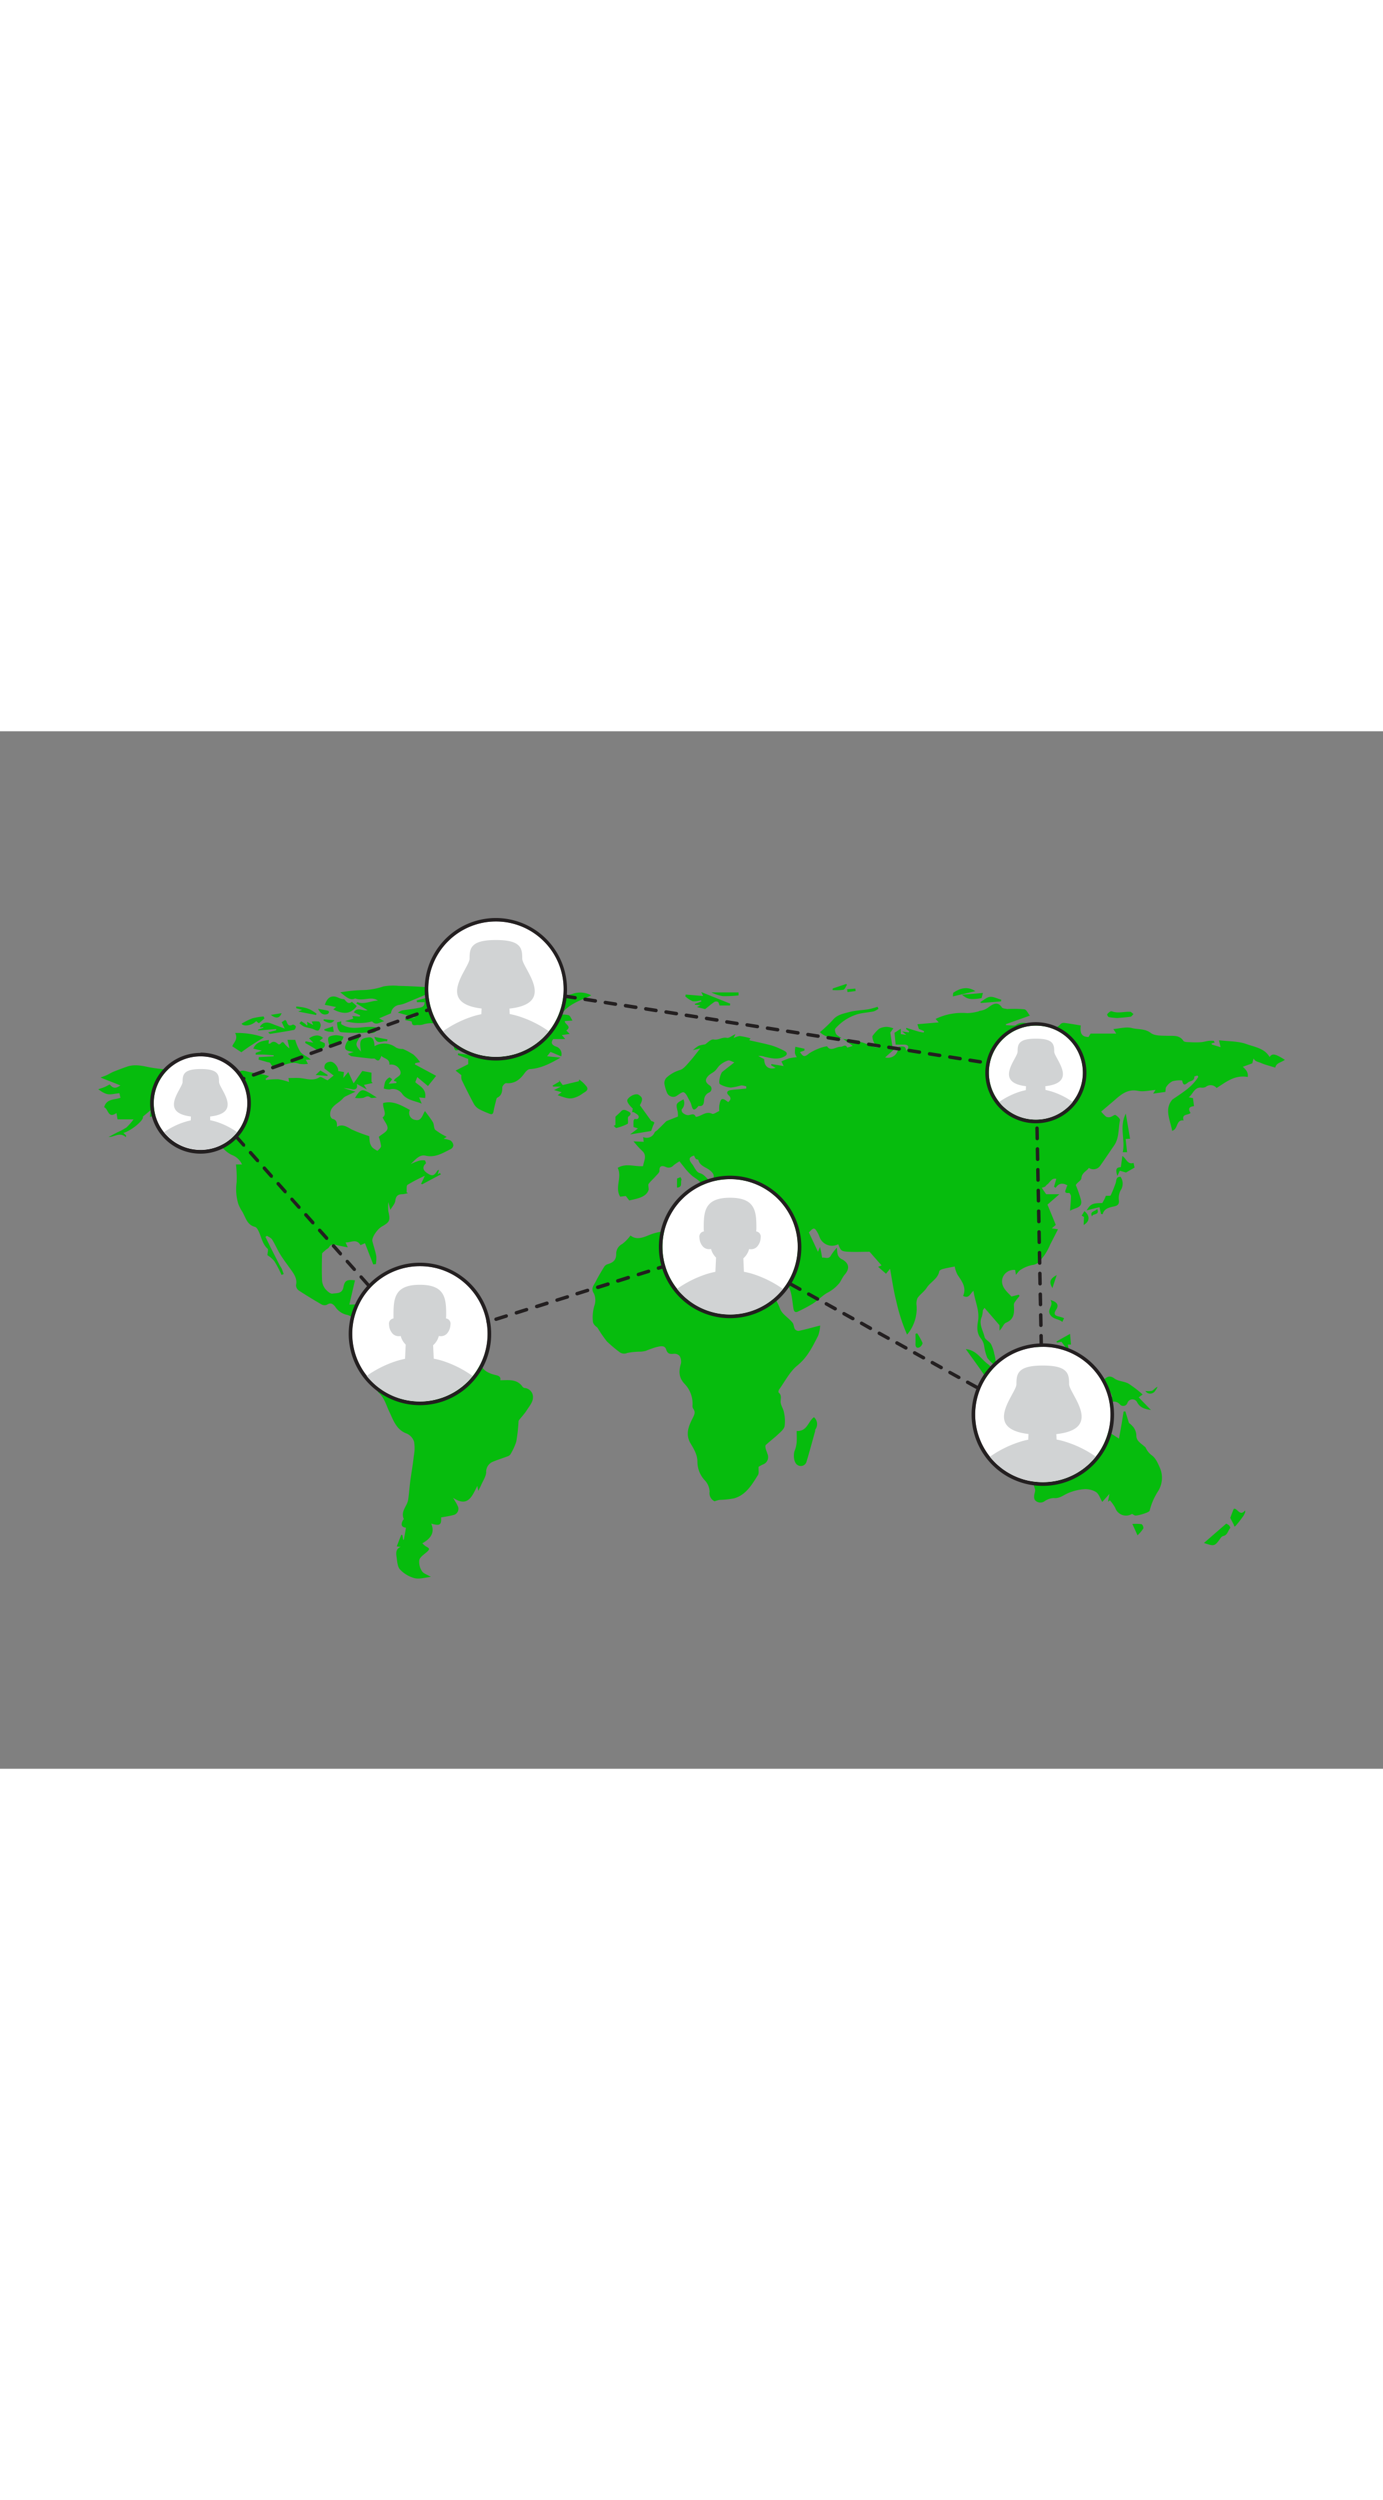 <svg xmlns="http://www.w3.org/2000/svg" viewBox="0 0 400 300" data-imageid="world-connection-flatline-bdcc8" imageName="World Connection" class="illustrations_image" style="width: 166px;"><rect x="0" y="0" width="400" height="300" fill="#808080" stroke="none"/><g id="_132_world_connection_flatline" data-name="#132_world_connection_flatline"><path d="M197.67,106.43a2.57,2.57,0,0,1-.47,2.86c-.15.15,0,.85.24,1a2.54,2.54,0,0,0,1.52.72c.85,0,1.78-.8,2.28.49,1.64-.13,2.88-1.78,4.73-.89.44.21,1.33-.5,2.06-.81a9,9,0,0,1,0-1.56c.42-2.25.81-2.39,2.58-1,.71-.62,1-1.17.12-2-.65-.6-.53-1.23.41-1.44a15.61,15.61,0,0,1,2.07-.24l2.63-.25,0-.61a4.38,4.38,0,0,0-1.47-.3,16.45,16.45,0,0,1-3,.63,7.3,7.3,0,0,1-3.16-1c-.53-.31.15-3.09.72-3.55,1-.83,2.08-1.64,3.46-2.73-.7-.23-1.34-.68-1.82-.55a6.69,6.69,0,0,0-2.29,1.29c-.59.47-.94,1.22-1.5,1.73s-1.4.85-1.93,1.42c-1,1.09-.88,1.85.29,2.69a1.18,1.18,0,0,1-.14,2.17,2.4,2.4,0,0,0-1.34,2.05c-.09.85-.1,2.09-1.62,1.77-1.88,2.43-1.82.07-2.31-.93a4.73,4.73,0,0,0-.28-.55c-.53-.86-.9-2.08-1.67-2.43-.51-.24-1.58.78-2.42,1.2a2,2,0,0,1-2.45-1.09,12.06,12.06,0,0,1-.75-2.63,2.3,2.3,0,0,1,.59-1.71,9.9,9.9,0,0,1,3.87-2.21c1.05-.29,1.93-1.44,2.74-2.34,1.17-1.31,2.22-2.73,3.2-3.94l-2.16.53a9.89,9.89,0,0,1,1.63-1.25,9.38,9.38,0,0,1,1.9-.43c.62-.38,1.68-1.57,2.48-1.42,1.41.28,2.46-.78,3.82-.47.63.14,1.45-.61,2.48-1.09l-.54,1.16a5.37,5.37,0,0,1,1.81-.59,22.22,22.22,0,0,1,3.08.65l-.36.57c2.22.51,4.43.93,6.58,1.54a21.27,21.27,0,0,1,3.55,1.51c.94.47,1,1.16,0,1.66-1.87,1-3.8.48-5.7.06a4.33,4.33,0,0,0-1.82-.23l1.72.93c0,2.06,1.27,3.12,3.29,2.52L223,96.55l.13-.32,3.53.57L226,95.48a22.79,22.79,0,0,1,2.14-.89,18.52,18.52,0,0,1,2.32-.35,3.65,3.65,0,0,1-.54-1.12,8.79,8.79,0,0,1,.12-1.89l2.64.57,0,.52-1.3.45c1,1.52,1.38,1.4,2.66.37a15.37,15.37,0,0,1,3.71-1.73,9,9,0,0,1,1.46-.32c1.06,1.69,2.58.06,4,.14.62,0,1.3-.89,1.83.24a13.07,13.07,0,0,0,1.61-.51l-2.82-2A51.62,51.62,0,0,1,249.48,90c1.57.48,3,1.55,4.77,1.45a3.73,3.73,0,0,1-1.92-3.29A11.27,11.27,0,0,1,254.28,86a4.77,4.77,0,0,1,2.31-.53,7,7,0,0,1,1.8.42l-.89,1.26.67,4.44.64.2L256,94.32c2,.46,3.67-.74,3.93-3.11.9,0,2.05-.46,2.13,1.15,1-.9.82-1.7-.47-1.76-.83,0-1.65,0-2.55,0-.1-1.07-.21-2.15-.33-3.41L260.54,86v1.57l1.59.23-1.2-1,1.89.27.15-.32-.92-.64.1-.35c1.2.37,2.4.75,3.61,1.1a9.69,9.69,0,0,0,1.41.25,1.32,1.32,0,0,0,.1-.39c-.42-.2-.85-.37-1.5-.64l-.44-1.37,6.17-.53-.91-1a17.56,17.56,0,0,1,9.12-1.68A13.69,13.69,0,0,0,283,81c.1,0,.18-.13.28-.14a5.21,5.21,0,0,0,2.7-1.11c1.13-.82,2.54-1.8,3.8.1.24.35,1,.33,1.5.47a33.26,33.26,0,0,1,5,.08c.6.1,1.05,1.17,1.59,1.82l-6.93,2.47,0,.29c.46,0,.93.08,1.39.08s1.15.14,1.49-.11c1.58-1.14,3.17-.46,4.78-.28.64.07,1.34-.37,2-.26a5.58,5.58,0,0,1,2.07,1,3.12,3.12,0,0,0,4.11-.8,1.47,1.47,0,0,1,1.14-.27c1.54.19,3.06.47,4.67.73-.19,1.78-.1,3.3,2.23,3.34l.62-1h7.41L322,86.1c1.85-.14,3.76-.72,5.39-.28s3.72.09,5.47,1.43c1.16.88,3.2.75,4.85.81s3.38-.3,4.57,1.47c.26.39,1.27.34,1.95.38a27.06,27.06,0,0,0,3.12,0c.77-.06,1.52-.3,2.28-.4a9.62,9.62,0,0,1,1.42,0l.29.5-.94.26.1.32,2.54.76c-.22-.86-.32-1.28-.49-2,2.77.34,5.56.23,8,1.11s5.19,1.21,6.65,3.73c.79-1.11,1.52-1,4.41.8-.94.78-2.48.83-2.77,2.27-1-.3-2-.59-3-.91-.51-.16-1-.39-1.51-.58a7.46,7.46,0,0,1-1.17-.45,3,3,0,0,1-.6-.7l-.25.91c0,.14-.07.29-.11.49l-2.75,1c.88.77,1.66,1.65,1.42,2.95-3.75-.67-6.24,1.44-9,3.19a2.21,2.21,0,0,0-3.14-.31,2.27,2.27,0,0,1-1.28.19c-2-.17-2.31,1.73-3.63,2.8l1.23.24c.1.82.19,1.55.29,2.33-1.37.1-1.82.73-1,1.95-.72.74-2.66.18-2,2.18-2.28-.34-1.52,2.52-3.33,3-.56-3.19-2.34-6.3.09-9.06,2.91-2,5.74-3.67,7.49-6.57l-.26-.36a4.23,4.23,0,0,0-.9.29c.08,1.07-.75,1.22-1.44,1.48s-1.68,1.9-2.08-.35a7.55,7.55,0,0,0-2.81.24,4.72,4.72,0,0,0-1.77,1.6c-.24.3-.17.84-.28,1.48l-3.53.49c.18-.28.32-.51.69-1.07-1.82.13-3.47.59-5,.28-3.47-.73-5.43,1.51-7.64,3.36-1.09.91-2.16,1.84-3.08,2.62a9.88,9.88,0,0,0,1.45,1.5,1.76,1.76,0,0,0,1.25.06c.51-.13,1.16-.73,1.43-.57.57.32,1.41,1.11,1.31,1.52-.54,2.42-.16,5.07-1.68,7.26-1.37,2-2.71,4-4.08,5.94a2.36,2.36,0,0,1-3.24.57c-.67,1-2.05,1.38-2.16,3-.05.7-1.38,1.3-1.61,2a35.94,35.94,0,0,1,1.5,4.3c.51,2.32-1.71,2.19-3.18,3.1.11-1.49.25-2.83.28-4.16,0-.35-.38-1-.53-1-1.84.21-.93-.88-.78-1.59a3,3,0,0,1,.28-.59c-1.34-.76-2.47-.7-3.42.71l-.46-.32.66-2.29c-1.42-.31-1.82,1.1-2.69,1.69-.23.15-.37.46-.6.59a4,4,0,0,1-.91.29l.65,1,.63.89h3.81l-3.44,3,2.4,5.86-1.14,1L306,144c-.75,1.47-1.49,2.94-2.25,4.4a16.47,16.47,0,0,1-1.8,3.28c-.92,1.07-1.59,2.49-3.41,2.66a9.56,9.56,0,0,0-3.34,1.38c-.51.27-.85.87-1.37,1.45l-.22-1.4a3.42,3.42,0,0,0-3.71,2.55c-.48,2.35,1.36,3.73,2.64,5.13l2.11-.53.24.35c-.41.53-.84,1-1.22,1.57a1.77,1.77,0,0,0-.44,1c.13,2.13.28,4.13-2.29,5.19-.71.29-1,1.55-1.87,2.26v-1.55l-4.31-5a2.46,2.46,0,0,0-.49.73,9.17,9.17,0,0,1-.29,1.79c-1,2.13.37,4,.77,5.86.16.79,1.41,1.29,1.88,2.09a10.56,10.56,0,0,1,.93,2.76,12.09,12.09,0,0,1,.45,3.56,11.61,11.61,0,0,1-2.45-2.33,14.14,14.14,0,0,1-.9-3.34,4.9,4.9,0,0,0-.74-2c-1.45-1.61-1.38-3.42-1.05-5.35.51-3-.91-5.69-1.32-8.72-1,.85-1.29,2.38-3,1.47,1.06-2.39-.31-4.19-1.6-6.08a8.44,8.44,0,0,1-.82-2.42c-1.16.24-2.3.43-3.4.72-.4.1-1,.38-1.06.66-.42,2.22-2.57,3.09-3.65,4.79-.7,1.1-1.9,1.87-2.64,2.95a4,4,0,0,0-.28,2.21,11.61,11.61,0,0,1-2.75,8.37,51,51,0,0,1-3.11-9.59c-.83-3.24-1.28-6.57-1.81-9.44l-1.17,1.43-2.29-2,1-.42-3.47-3.94c-1.88,0-4,.11-6.12,0s-2.22-.36-2.94-2.17a3.86,3.86,0,0,1-5.44-2.18,8.08,8.08,0,0,0-.37-.85c-1-1.9-1.27-1.93-2.67-.37l2.62,5.59.59-1.41c.18.78.27,1.13.33,1.48.1.53.19,1.08.28,1.62.86-.17,1.91.62,2.57-.68a13.87,13.87,0,0,1,1.72-2.22,9.27,9.27,0,0,0,.22,2,2.31,2.31,0,0,0,1,1.25c2.29,1.12,2.64,2.78.93,4.66a7.9,7.9,0,0,0-.73,1.14c-.23.38-.42.79-.68,1.15a10.79,10.79,0,0,1-3.57,2.88c-1.48.87-2.7,2.17-4.15,3.11a44.33,44.33,0,0,1-4.25,2.27c-.81.4-1.19.08-1.34-.8-.44-2.49-.41-5.1-1.92-7.3a19.77,19.77,0,0,1-1.47-2.29,20.09,20.09,0,0,1-.74-2.23c-.38-1-.78-2-1.22-3-.54-1.23-1.1-2.45-1.7-3.65-.35-.71-.78-1.39-1.08-1.92l-2.22.67-.15-.45,1.13-.88-2.31-2.42c.29-.18.84-.8,1.41-.81,1.49,0,1.94-.92,2.21-2.1.42-1.83.82-3.66,1.34-6l-2.51,1.16a.31.31,0,0,1-.15,0c-1-.24-2.45-1-2.89-.63-1.38,1.22-2.07-.19-2.86-.55s-1-1.32-1.45-2l.21-2.84c-1-.59-1-.55-2.13.49-.23.21-.86,0-1.53-.06a18.41,18.41,0,0,1,1.2,2,2,2,0,0,1,.14,1.41,13.45,13.45,0,0,1-1.21,2.11c-1-2.37-3.18-4.19-3.19-7.19,0-.65-.94-1.49-1.64-1.92-1.14-.68-2.41-1.12-2.8-2.61,0-.15-.55-.14-.72-.32a4.44,4.44,0,0,1-.5-.95c-1.48.4-1.68,1.1-.6,2.42.44.53.71,1.19,1.13,1.74a2.19,2.19,0,0,0,1,.89c1.42.31,2.06,1.61,3.15,2.32.09,0,.06.27.12.56l-1.85-.79.54,1.87-1.13,1.57c.69-2.61-1.22-3.47-2.83-4.64a16.8,16.8,0,0,1-2.46-2.65c-.46-.53-.88-1.1-1.29-1.63a13.58,13.58,0,0,0-1.75,1.19,1.86,1.86,0,0,1-2.29.41c-.88-.35-1.84-.44-1.75,1.15,0,.51-.69,1.09-1.12,1.58-.64.74-1.41,1.38-2,2.17-.22.31,0,.91,0,1.74-.75,2.15-3.14,2.5-5.62,3.08l-1-1.28-1.63.19c-1.64-2.7.64-5.57-.72-8.34,2.39-1.44,4.86-.3,7.34-.49.18-1.38,1.14-2.82,0-4.17a28.42,28.42,0,0,1-2.76-3l2.95.13-.17-1.39a2.45,2.45,0,0,0,3.31-1.29c.16-.31.57-.48.84-.74.77-.75,1.53-1.51,2.59-2.57l3.33-1.32A7.44,7.44,0,0,0,196,110C195.45,107.66,195.43,107.66,197.67,106.43Z" fill="#06bc0d" class="target-color"/><path d="M68.25,125.26H70a5.23,5.23,0,0,0-3-2.77,8.6,8.6,0,0,1-4.24-4.91c-.22-.54-1-.82-1.51-1.16l-.38,1.07c-.6-1.36-2.31-1.93-1-3.59.08-.09-.85-1.38-1.16-1.32-1.49.28-2.49-.52-3.64-1.14a8.4,8.4,0,0,0-2.36-.78c-1.83-.38-3.68-.68-5.63-1l.17.85-3.92,1,.29-2-2.3,1.93c.46.9-3.28,4.06-5.63,4.7l.8.75-.08.48c-1.8-1.6-3.29,0-5-.06l2.5-1.33a17.32,17.32,0,0,0,2.66-1.42,16.67,16.67,0,0,0,2.06-2.34H34l-.32-1.83c-2.46,1.75-2.3-1.18-3.56-1.67.66-2.48,2.93-2.12,4.72-2.73l-.3-1.33c-2.64.24-3.26,1-6.12-1.15.61-.21,1.18-.37,1.72-.59s1.07-.54,1.59-.8c1,1.2,1.74,1.24,3.09.28l-5.74-2.27c.86-.34,1.39-.51,1.88-.74.66-.31,1.28-.72,2-1,1.29-.52,2.59-1,3.92-1.46,2.18-.71,4.31-.18,6.47.26a45.43,45.43,0,0,0,5.21.62,29.85,29.85,0,0,1,7.88,1.5,7.58,7.58,0,0,0,1.79.25c-.06-2.06,1.55-.41,2.28-1a5.11,5.11,0,0,1,3-.63l-3.19,1.3.2.44,5-2.15L67,98.93,68.18,98l.62,1c.75-1.26,1.79-.84,2.88-.57,1.49.36,3,.55,4.53.84.47.09.94.25,1.62.45l-1,.75.07.37a22.79,22.79,0,0,1,3.58-.22,18.28,18.28,0,0,1,3.12.8l-.17-1.15c1.14,0,2.19-.07,3.23,0,1.93.14,3.84,1,5.79-.25.39-.24,1.4.54,2.3.91l1.75-1.38-2.62-2c-.23-1,.28-1.87,1.61-2,1.1-.1,2.47,1.6,2.32,2.69l1.67.3-.19,1.7,1.44-1.71,1.54,3.28,2.52-3.58,2.65.49v2.59l.34.4-2.52.55.83,1.31-2.89-1.59c.32,1.38-.37,1.68-1.26,1.57a11.11,11.11,0,0,0-2.54-.34l3.42,1c-1,.49-1.8.83-2.54,1.2a3.07,3.07,0,0,0-1,.64c-1.28,1.62-3.93,2.23-3.78,4.91,0,.4.35,1,.64,1.11,1.27.3,1.38,1.16,1.3,2.3,1.67-.92,2.88,0,4.27.77a42.92,42.92,0,0,0,5.09,1.94c.12,1.06-.08,2.74,1.48,3.71.31.2.85.58.93.5.41-.38,1-.91,1-1.36a13.34,13.34,0,0,0-.66-2.65c.89-.77,2.31-1.41,2.52-2.33s-.84-2.07-1.41-3.28c1.44-1-.06-2.58.16-4.17,2.82-.77,5.26.66,7.73,2a2,2,0,0,0,1.53,2.87c1.87.47,2.08-1.47,2.84-2.55.8,1.12,1.64,2.12,2.29,3.24.38.66.22,1.76.71,2.21a19.85,19.85,0,0,0,3.28,2l-.88.58a6.89,6.89,0,0,1,2,.49,2,2,0,0,1,.81,1.4,1.48,1.48,0,0,1-.77,1.08c-2.29,1.11-4.41,2.55-7.27,1.9-1.83-.42-3,1.24-4.32,2.44a21.6,21.6,0,0,1,2.29-.94,4.84,4.84,0,0,1,1.78-.14c.15,0,.42.79.32.89-1.15,1.09-.75,2,.32,2.74,1.43,1,2,.92,2.92-.52a.67.67,0,0,1,.57-.34l-.37,1.25.66-.38.24.41-5.34,2.85-.38-.09,1.1-2.36a47.82,47.82,0,0,0-5,2.61c-.4.27-.21,1.44-.29,2.19l.43.2a8.07,8.07,0,0,1-1.5.33c-1.3,0-2,.37-2.19,1.89-.08.87-.87,1.66-1.43,2.64l-.58-2.24a13.25,13.25,0,0,0,0,2.62c.6,2.69.47,3.1-1.86,4.43-1.39.8-3,3.22-2.75,4.25.35,1.44.85,2.85,1.12,4.3a9.59,9.59,0,0,1-.12,2.32l-.76.1-2.39-6.14-1.3.57c-1.13-2-2.82-.72-4.31-.79l.64,1.43c-1.35-.28-2.42-.45-3.46-.73-.81-.21-1.41-.22-1.91.61-.24.42-.8.64-1.17,1s-.89.67-.9,1c-.07,2.57-.11,5.16,0,7.74a4.49,4.49,0,0,0,.94,2.39c.51.63,1.46,1.46,2.08,1.36,1.15-.2,2.79.11,3.15-1.84s1-2.3,3.35-2l-1.63,7c.76,0,1.52,0,2.26-.12,2-.25,2.77.66,2.49,2.57-.34,2.38-.73,4.86,2,6.32,2.23-1.09,2.21-1.08,4,.79a8.72,8.72,0,0,0,1.59,1c.53-3.09,3.14-3.88,5.4-5.28-.2,1.27-1,2.47-.19,3.68l1.13-3.11c1.22.58,2.24,1.09,3.28,1.55a5.31,5.31,0,0,0,3.41,0c1.08-.23,1.66,1,2.46,1.51a5.68,5.68,0,0,1,.75.8,10.4,10.4,0,0,0,1.52,1.52,5.34,5.34,0,0,0,2.37,1.15c2.91.16,4.29.94,5,3.73s2.55,3.74,4.88,4.28c1,.23,1.49.54,1.3,1.5,2.33,0,4.72-.46,6.38,1.78a1,1,0,0,0,.6.45,2.63,2.63,0,0,1,2.47,2.93c-.07,1.22-1.09,2.43-1.82,3.56s-1.5,1.89-2.24,2.85a1.26,1.26,0,0,0-.12.6,46.84,46.84,0,0,1-.64,5.56,16.58,16.58,0,0,1-1.74,3.76,1.68,1.68,0,0,1-.86.54c-1.44.54-2.93,1-4.33,1.6a3.11,3.11,0,0,0-1.77,3c-.1,1.3-1,2.55-1.52,3.82-.21.46-.46.91-.78,1.55l-.26-1.47c-1.52,3-2.73,6.33-7,3.46.54,1,1,1.59,1.27,2.26a1.83,1.83,0,0,1-1.29,2.74c-1.12.31-2.29.45-3.46.67.14,2.15-.34,2.53-2.85,1.79,1.14,2.78-.33,4.42-2.58,5.69a8.08,8.08,0,0,0,1,.88c1.23.64,1.22.84.12,1.79-.77.66-1.85,1.37-2,2.21a4.8,4.8,0,0,0,.78,3.19c.46.72,1.56,1,2.57,1.65-1.63.16-3.29.71-4.73.36a8.93,8.93,0,0,1-4.17-2.48c-.75-.78-.83-2.26-1-3.46s-.38-2.42,1.15-3.1l-1.13-.14,1.32-3.35.31.06.24,1.36.2,0,.61-3.48c-1.45-.17-1.45-1-.94-2.05.09-.18.36-.4.31-.5-1-2.2,1-3.7,1.27-5.59s.38-3.66.62-5.49c.32-2.37.75-4.72,1-7.09a11.63,11.63,0,0,0,.09-4.11,3.91,3.91,0,0,0-2.12-2.38c-3-1.07-3.86-3.81-5-6.22-.94-1.91-1.39-4-3.08-5.56a1.7,1.7,0,0,1,.1-2.51,5.72,5.72,0,0,0,.87-1.12c-1.11-.37-1.4-1.12-.88-2.05a25.39,25.39,0,0,1,2.35-3.61c1.37-1.67,1.29-3-.26-4.31a7.77,7.77,0,0,1-1.3-2.17c-.2-.36-.38-.73-.57-1.1l-.46,0-.88,2.17c-.12-.1-.48-.37-.84-.62a3,3,0,0,0-.92-.55c-.66-.15-1.34-.17-1.3-1.11a.16.16,0,0,0-.09-.12c-1.53-.41-1.69-1.79-2.19-3a4.22,4.22,0,0,0-3.17-2.53,5.43,5.43,0,0,1-3.11-2.32c-.65-.77-1.29-1.27-2.36-.52a1.8,1.8,0,0,1-1.53-.08c-2.25-1.29-4.47-2.64-6.64-4.07a1.88,1.88,0,0,1-.77-1.53c.36-1.64-.36-2.87-1.22-4.1-1.1-1.57-2.29-3.09-3.3-4.71-.88-1.4-1.51-2.94-2.38-4.35-.31-.49-1-.75-1.5-1.11l-.45.32c.49,1,1,2,1.47,3q1.32,2.6,2.66,5.19c.2.37.45.71.62,1.09s.36,1,.54,1.46l-.63.27a33.23,33.23,0,0,0-2.09-4,8.46,8.46,0,0,0-2-1.72c.06-.91.3-1.63.08-1.83-1.58-1.43-1.82-3.5-2.7-5.25-.22-.44-.57-1-1-1.11-2.34-.6-2.67-2.78-3.67-4.43a10.93,10.93,0,0,1-1.15-2.26,14.78,14.78,0,0,1-.46-6.18A33.79,33.79,0,0,0,68.25,125.26Z" fill="#06bc0d" class="target-color"/><path d="M206.68,222.66a2.59,2.59,0,0,1-1.44-2.79,5.11,5.11,0,0,0-1.53-3.42,7.91,7.91,0,0,1-2-5.38c-.07-2.06-1.08-3.62-2-5.18-1.56-2.65-.51-5,.6-7.22.49-1,.95-1.75.2-2.76a1.47,1.47,0,0,1-.23-.88,8.18,8.18,0,0,0-2.18-6.22c-1.84-1.89-1.82-3.78-1.15-6a3.16,3.16,0,0,0-.41-2.2A2,2,0,0,0,195,180c-1.12.1-1.9.15-2.33-1.24s-1.88-.89-2.9-.67a30.85,30.85,0,0,0-3,1.07,7.26,7.26,0,0,1-1.47.23,19.66,19.66,0,0,0-3.86.37,2.21,2.21,0,0,1-2.38-.34,39.16,39.16,0,0,1-3.54-3,36.26,36.26,0,0,1-2.66-3.87c-.19-.27-.54-.44-.76-.7a2.15,2.15,0,0,1-.6-1,11.71,11.71,0,0,1,.39-4.69,4.79,4.79,0,0,0-.11-3.58c-1-1.53,0-2.42.52-3.47.75-1.5,1.63-2.93,2.5-4.35a1.82,1.82,0,0,1,.94-.66c1.5-.45,2.51-1.11,2.48-3a3.15,3.15,0,0,1,1.74-2.84,11.73,11.73,0,0,0,2.4-2.46c1.67,1.34,3.46.66,5.32-.1a14.7,14.7,0,0,1,3.64-1,51.44,51.44,0,0,1,5.27-.36,12.48,12.48,0,0,1,2,.28L197.53,148c.81,1.55,2.79.74,4.25,1.37.16.07.52,0,.53.09.34,1.8,2.17,1.37,3.2,2.13s1.39.16,1.48-.84a1.73,1.73,0,0,1,2.6-1.47,44.11,44.11,0,0,0,4.69,1.63,5,5,0,0,0,2.42-.19c1.07-.29,1.82-.4,2.26.94a52.3,52.3,0,0,0,2.16,5.34c.64,1.39,1.94,2.66,2.09,4.08.24,2.29,1.75,3.9,2.41,5.93a4.53,4.53,0,0,0,1.08,1.55c.81.84,1.78,1.53,2.51,2.43.4.48.36,1.3.69,1.87a1.34,1.34,0,0,0,1.11.53c2-.44,4-1,6.21-1.56a10.66,10.66,0,0,1-.58,2.93c-1.61,3.12-3.07,6.24-6,8.61-2.21,1.8-3.6,4.6-5.32,7-.16.22-.22.77-.09.87,1.06.88.39,2,.58,3s.77,1.74.92,2.65a11.4,11.4,0,0,1,.2,4.06c-.19.88-1.16,1.66-1.9,2.36-1.14,1.07-2.39,2-3.54,3.06-.17.16-.13.65-.05,1,.13.54.38,1.06.54,1.6a2.27,2.27,0,0,1-1.4,3.07c-.5.24-1,.54-1.17.65-.06,1,.15,1.84-.18,2.36-1.75,2.79-3.45,5.76-6.91,6.76a27.41,27.41,0,0,1-4.18.44A8.18,8.18,0,0,0,206.68,222.66Z" fill="#06bc0d" class="target-color"/><path d="M133.45,99.45l-1.68-1.33,3.65-1.86V94.75l-3-1.14.08-.48,3.19.46-2.5-1.74c-1.49.87-1.95.54-2-1.7l1,0c-.67-1-1.23-1.89-1.9-2.73-2-2.45-4.43-3.55-7.59-2.74a4.22,4.22,0,0,1-1.76.26c-.63-.12-1.78.59-1.85-.93,0-.19-1.23-.32-1.88-.48l0-.52,3.09-.18-5.22-1.47a5.16,5.16,0,0,1,1.16-.63c1.52-.25,3.05-.39,4.56-.7.89-.17,2-.18,2-1.68h-2.2l-.09-.53,5.06-1.3.07-.93c.13,0,.25-.12.33-.09,1.45.53,2.65-.6,4-.62a2.87,2.87,0,0,1,2.16.9c.39.34,1.22-1.25,2.22-.35.19.18.68,0,1.16,0l-.59-1,5.29,1.33.13-.46a5.92,5.92,0,0,1-1.29-.3,1.11,1.11,0,0,1-.6-.73c0-.19.39-.57.64-.6,1.33-.13,2.68-.15,4-.26C144.1,73.32,145,73,146,73c3.71,0,7.42,0,11.11.31a26.85,26.85,0,0,1,5,1.28l-4,.67,0,.63c.37,0,.73,0,1.1,0,.65-.05,1.31-.14,2-.21L160.39,77a37.6,37.6,0,0,0,5-1,6.77,6.77,0,0,1,5.63.36c-3.2,1.53-6.68,2.51-8.73,5.58a6.75,6.75,0,0,1,2.2.17c.46.2.68.93,1.09,1.55l-2.21.14c-.15.91,2.19,1.51.41,2.72l1,1-2.28.33,1,1.15H160c-.69.93-.55,1.64.77,2.16A2.23,2.23,0,0,1,162.31,94l-3.08-1.29-1,1.27,3.88.4c-2.89,1.65-5.61,3.11-8.86,3.31-.54,0-1.16.67-1.53,1.18-1.33,1.85-2.89,3.11-5.36,2.88-.34,0-1.08.79-1.08,1.22,0,1.31-.21,2.37-1.47,3-.16.08-.23.36-.28.56-.28,1.13-.59,2.24-.78,3.38s-.84.84-1.52.55a25.8,25.8,0,0,1-2.67-1.2,4.14,4.14,0,0,1-1.46-1.42c-1.25-2.32-2.43-4.68-3.58-7.06A3.62,3.62,0,0,1,133.45,99.45Z" fill="#06bc0d" class="target-color"/><path d="M326.52,200a7.19,7.19,0,0,1,1.39,1.34,4.42,4.42,0,0,1,.75,2.11c-.09,1.71,1.2,2.33,2.19,3.22a2.54,2.54,0,0,1,.51.47,5.52,5.52,0,0,0,1.71,2.18c1.21.81,1.92,2.53,2.54,4a7.28,7.28,0,0,1-.68,6.45,18.57,18.57,0,0,0-2.43,5.62c-.1.51-3.78,1.6-4.3,1.35-.27-.13-.52-.29-.79-.44a3.3,3.3,0,0,1-4.86-1.76,12.56,12.56,0,0,0-1.53-2.16l-.57.4.43-2.27-2.07,2.32c-.65-1.07-1-2.35-1.88-2.89a5.94,5.94,0,0,0-3.59-.77,14.42,14.42,0,0,0-4.92,1.36c-1.19.6-2.15,1.35-3.65,1.19a5,5,0,0,0-2.65.91,2.07,2.07,0,0,1-2.77-.31,1.66,1.66,0,0,1-.25-1.13c0-.68.41-1.41.26-2a37,37,0,0,0-1.35-3.87c-.24-.67-.72-1.31,0-2,.11-.11-.22-.6-.26-.93-.11-1.06-.62-2.45-.15-3.13.64-.91,2.06-1.25,3.13-1.87,1.56-.9,4-.22,4.75-2.57.11-.33.09-.71.22-1a5.37,5.37,0,0,1,.6-.84l.55.44a28.81,28.81,0,0,1,2.51-2.87c1.06-.93,1.7-.35,2.09,1.29a17.13,17.13,0,0,1,1.75-2.3,17.78,17.78,0,0,1,2-1.37,4.7,4.7,0,0,0,.66-.69l4,1c-.05-.14,0,0,0,0-1.56,2.33-1.56,2.33.78,4.08.43.32.88.61,1.33.9l1.67,1.07c.28-1.55.51-2.79.72-4s.41-2.56.61-3.83l.51-.05Z" fill="#06bc0d" class="target-color"/><path d="M112.62,96.42c.15-1.76-1.51-1.69-2.31-2.55-.41.93-.66,1.92-1.8.88-.23-.21-.78-.06-1.17-.11-1.88-.21-3.76-.4-5.64-.67-.36-.06-.68-.41-1.11-.69l1.69-.54c-1.61-.29-3-.4-2.27-2.17a3.22,3.22,0,0,1,4-2.08c-.33.72-1,1.47-.9,2.16s.79,1.38,1.3,2c-.52-3.25-.24-3.81,2.08-4.13,1.22-.17,1.72.52,1.84,2.54a5.55,5.55,0,0,1,6.21.4,3.89,3.89,0,0,0,1.54.4c.15,0,.33,0,.45,0a21.3,21.3,0,0,1,3.06,1.64,13.34,13.34,0,0,1,1.92,2.18l-1.36.27-.18.36,6.18,3.33-2.37,2.95L120.68,100l-.57,1.47c1.16,1.09,3.33,1.87,2.85,4.58l-1.74-.18.75,1.81c-2.17-.89-4.32-1-5.69-2.89a3.26,3.26,0,0,0-3.58-1.22,4.82,4.82,0,0,1-1.71-.28c.09-.48.17-1,.28-1.44a2.26,2.26,0,0,1,.33-.83,3.11,3.11,0,0,1,1-.91c.16-.08.54.33.82.51l-1,1.32,2.23-.23v-.38l-.74-.26c.37-1.14,2.56-1.26,1.8-3A2.77,2.77,0,0,0,112.62,96.42Z" fill="#06bc0d" class="target-color"/><path d="M102.7,77.24c-1.4.83-2.71-.58-4.29-1.74a42.77,42.77,0,0,1,6.58-.66,19.66,19.66,0,0,0,5.89-1.06,16.34,16.34,0,0,1,4.43-.16c2.71.07,5.42.18,8.12.38a11.76,11.76,0,0,1,2.5.81c-.58.31-1.06.61-1.58.84q-3.57,1.51-7.16,3a7.73,7.73,0,0,1-1.58.45,2.81,2.81,0,0,0-2.54,2.46L109.67,83l1.47.86c-1.28.18-2.27,1.34-3.45.11-.12-.12-.58.06-.88.12a15,15,0,0,1-7-.3l2.38-.69-.29-.76,2.13.16.14-.36-1.85-.87c1.09-1.7,2.63-.26,4-.6l-3.32-2c.34-.3.38-.36.4-.35,2,.78,3.8-.41,5.92-.43C107.32,76.46,105.08,78.19,102.7,77.24Z" fill="#06bc0d" class="target-color"/><path d="M74.87,94.22,79.13,94l.05-.29c-.88-.07-1.75-.17-2.63-.21s-1.74,0-2.6,0l0-.5,1.77-.65-2.45-.59c.84-2,2.58-2.22,4.51-2.49l-.11,1.06c.23,0,.43,0,.51-.06.8-.79,1.47-.5,2.22.14s1-1.18,1.78-.24a6.14,6.14,0,0,0,1.53,1.52l-.58-2.46h2.26a13.1,13.1,0,0,0,1.54,3.54c.72.87,2,1.26,2.94,2.16L88.43,95l.64,1.17a8.12,8.12,0,0,1-2.49,0c-1.92-.71-3.55.07-5.32.56-1,.26-2.37.79-3.09-.78-.09-.2-.61-.22-.94-.31l-2.45-.7Z" fill="#06bc0d" class="target-color"/><path d="M330.49,191.77l-1.15.83,3.55,3.67c-1.44-.25-3-.49-3.95-2.15a1.53,1.53,0,0,0-2.86.1,1.28,1.28,0,0,1-2.11.5c-.93-1.09-2-1.05-3.57-.57l1.27-1.76a2.94,2.94,0,0,0-2.24-2.36,21.59,21.59,0,0,1-3.26-1c-.35-.14-.55-.67-.85-1.06l1.19-.53-2.94-1.4a10.67,10.67,0,0,1,1.88-.72,1.36,1.36,0,0,1,1.77,1.08,21.46,21.46,0,0,0,.72,2.09l.5.07a5,5,0,0,1,.72-1c.93-.78,1.7-1.51,3.13-.43,1.11.84,2.84.8,4.1,1.5A33.33,33.33,0,0,1,330.49,191.77Z" fill="#06bc0d" class="target-color"/><path d="M293.17,182.59l1.45.48,6.21-5.86,1.85,1.86c-1.82,1.71-1.9,2.89-.21,4.64-1.33.53-2.41,2.89-2.36,5.4L294.22,188C294,186.31,292.4,184.8,293.17,182.59Z" fill="#06bc0d" class="target-color"/><path d="M230.41,202.33c3.08.14,3.25-2.68,5-4a2.65,2.65,0,0,1,.47,3.47c-.13.17-.09.46-.15.68-.82,2.94-1.61,5.9-2.49,8.82a1.72,1.72,0,0,1-2.78.71c-.93-.79-1.08-3-.54-4.18a8.15,8.15,0,0,0,.51-2.71C230.48,204.25,230.41,203.32,230.41,202.33Z" fill="#06bc0d" class="target-color"/><path d="M184.51,114.83l-1.27-.38a18.1,18.1,0,0,1,0-1.83,1,1,0,0,1,.39-.56c.77.32,1.23-.23,1.08-.73s-.85-.79-1.33-1.14c-.1-.08-.29,0-.55-.08l.19-1c-1.33-1.26-1.85-2.2-1.49-2.7.76-1.09,2.46-1.77,3.2-1.28,1.2.78,1.24,1.37.34,3l3.32,4.59a1.46,1.46,0,0,1,.82.37c.13.16-.23.71-.37,1.08s-.23.66-.51,1.41l-6.09,1Z" fill="#06bc0d" class="target-color"/><path d="M289.84,191.18l-1.73-.14c-1.33-1.9-2.81-4-4.32-6.17s-2.88-4-4.46-6.23c3.17.36,4.37,2.87,6.35,4.3a11.87,11.87,0,0,1,3.19,3.95c.24.4.95.51,1.38.72l-.46,3.63Z" fill="#06bc0d" class="target-color"/><path d="M243.37,88.7c-2.53.09-4.61-.12-6.23-1.7a37.22,37.22,0,0,0,3.68-3.47c1.29-1.59,3.13-1.89,4.84-2.35s3.75-.51,5.61-.81a22.23,22.23,0,0,0,2.54-.71l.27.58a5,5,0,0,1-1.34.75c-1.75.38-3.62.4-5.26,1a13.72,13.72,0,0,0-5.89,4c-.23.28,0,1.12.24,1.54S242.68,88.2,243.37,88.7Z" fill="#06bc0d" class="target-color"/><path d="M162.44,104.37l-2.19-.63,2-1H160l-.21-.27,2-1.17-.17-.51,1.13,1.51,4.65-1.1.12-.51a10.84,10.84,0,0,1,2.2,2.12c.65,1.12-.7,1.52-1.29,2a7.57,7.57,0,0,1-2.64,1.25,3.86,3.86,0,0,1-1.82,0c-.91-.2-1.79-.54-2.7-.82Z" fill="#06bc0d" class="target-color"/><path d="M318,137.61l-3.72.93c1.11-1.84,1.71-2.11,4.53-2.12.22-.4.48-.83.69-1.27s.32-.81.33-.82c.61-.05,1.31.06,1.4-.13.56-1.13,1-2.33,1.44-3.52.28-.75,0-1.9,1.43-1.85a3.51,3.51,0,0,1,0,3.95,4.92,4.92,0,0,0-.48,2.93c.18,1.62-1.27,1.62-2,1.81-1.26.33-2.3.67-2.7,2.13l-.47-.07Z" fill="#06bc0d" class="target-color"/><path d="M68,87.24a23.6,23.6,0,0,1,8.33,1.27c-1.49.93-2.66,1.63-3.79,2.38s-2,1.38-2.74,1.93L67.2,91.1C67.45,90.07,69,89.12,68,87.24Z" fill="#06bc0d" class="target-color"/><path d="M96.39,80.43l.82-.69-3.28-.64c.62-1.67,1.4-2.63,3-2.38a6.06,6.06,0,0,1,1.21.44,4.09,4.09,0,0,0,1.4.32c.65.66,1.18,1.63,2.23.74l1.43,1.23C101.53,81.71,99.48,82,96.39,80.43Z" fill="#06bc0d" class="target-color"/><path d="M198.35,76.13l5,.43-.52-1.14,8.36,3.34-.06.55h-3c-.18-.42-.24-.89-.49-1.06a1.15,1.15,0,0,0-1,0c-.88.6-1.7,1.3-2.7,2.1l-2.38-.61,1-.52L201,79.08l-.06-.25,1.89-.68-.06-.39a6.52,6.52,0,0,1-2.42.32,7.44,7.44,0,0,1-2.15-1.44Z" fill="#06bc0d" class="target-color"/><path d="M97.49,84.17l1.2-.32v.82c3.41,2.34,7.16,0,10.73,1.13-.68,1.54-1.75,1.7-3.12,1.32a6.57,6.57,0,0,0-1.45.09c-2.09,0-4.18,0-6.25-.2-.34,0-.73-.7-.9-1.15A7,7,0,0,1,97.49,84.17Z" fill="#06bc0d" class="target-color"/><path d="M76.1,85.51a3.58,3.58,0,0,1-.45.09,3,3,0,0,1-.42,0c0-.13,0-.25,0-.3,1.49-1.93,3.13-.77,4.74-.21.69.24,1.36.51,2.4.9l-.9-1.86,1-.66c.14.12.3.19.34.3.34.83.57,1.75,1.84,1.06.17-.1.84.27.91.52s-.25.91-.48,1c-2.32.44-4.66.8-7,1.16-.09,0-.22-.18-.53-.45l2.34-.6,0-.36-5.21.43-.07-.23,1.57-.57Z" fill="#06bc0d" class="target-color"/><path d="M348.21,234.71l6.44-5.59a3.46,3.46,0,0,1,.79.47c.21.19.46.72.38.81-.7.74-.73,2-2,2.29a1.32,1.32,0,0,0-.72.51C351.29,235.72,351.29,235.73,348.21,234.71Z" fill="#06bc0d" class="target-color"/><path d="M305.16,186.91l1.16,2.5-1,.72-1.14-2.38c0,2.56,0,2.73-.88,3.29-.2-.93-.41-1.89-.63-2.84l-.3.08,1.46-4.9c1.52-.23,3.28,1.46,4.71-.72-.49,1.62-.67,1.73-2,1.65a5.9,5.9,0,0,0-2.1,0c-1.39.44-.5,1.18-.21,1.77l2.47-.83.15.34Z" fill="#06bc0d" class="target-color"/><path d="M178,113.85v-2.41c.6-.56,1.12-1,1.56-1.48.81-.93,1.64-.28,2.33.05s.59.95-.12,1.38c-.11.07-.16.32-.17.49,0,.57.16,1.51-.1,1.65a15.41,15.41,0,0,1-3.21,1.18c-.19.05-.52-.4-.79-.62Z" fill="#06bc0d" class="target-color"/><path d="M93.43,88.69l-1,.83,1.47.65c.45,1.58-1.12,1.54-1.8,2.16-.11.1-.83-.46-1.27-.71l-2.58-1.5.13-.46,2.24.39L89.4,88.8C90.85,87.73,92.4,87.66,93.43,88.69Z" fill="#06bc0d" class="target-color"/><path d="M326.85,117.83l-1.28.07c.15,1.32.29,2.61.42,3.82h-1.27c.82-3.5-1.1-7.29.89-11.18C326.05,113.11,326.44,115.44,326.85,117.83Z" fill="#06bc0d" class="target-color"/><path d="M289.79,191.24a18.19,18.19,0,0,0,2.68.69c1.45.16,2.93.17,4.39.23a1.59,1.59,0,0,1,1,.29l-.87.45,2.28.93,0,.34c-1.13-.07-2.29,0-3.41-.22a41.94,41.94,0,0,1-5.21-1.1,1.2,1.2,0,0,1-.78-1.67Z" fill="#06bc0d" class="target-color"/><path d="M323.86,127.07l-.68,1.53c-.62-1.91-.34-2.53,1-2.57l.44-3.22c1.13.7,1.45,2.59,3.23,2l.3,1.35-2.48,1.43Z" fill="#06bc0d" class="target-color"/><path d="M323.18,82.92a19.62,19.62,0,0,1-2.38-.25c-.25,0-.63-.58-.57-.8s.47-.55.77-.77a.76.76,0,0,1,.59-.12c1.74.66,3.5.06,5.25.13.33,0,.64.43,1,.66-.29.26-.54.72-.87.77C325.71,82.73,324.46,82.8,323.18,82.92Z" fill="#06bc0d" class="target-color"/><path d="M360.15,225.8a6.84,6.84,0,0,1-.59,1.18c-.73,1-1.48,2-2.28,2.88a.23.23,0,0,1-.36-.27l-1.1-2.15c.26-.68.55-1.46,1-2.58,1-.46,1.74,2.41,3.31.41Z" fill="#06bc0d" class="target-color"/><path d="M88.92,85l-.11-1,1.77.94-.43-1a8.22,8.22,0,0,1,2.09,0c.26.07.57.79.52,1.17-.08.53-.41,1.36-.75,1.43-.53.1-1.16-.36-1.76-.54-.4-.13-.82-.19-1.23-.3a6.58,6.58,0,0,1-1.28-.4,9,9,0,0,1-1.13-.85c.18-.21.47-.61.53-.58a9.69,9.69,0,0,1,1.27.85,1.37,1.37,0,0,1,.25.33Z" fill="#06bc0d" class="target-color"/><path d="M105.65,161.47a3.71,3.71,0,0,1,4.74-1.56c1.84.92,3.63,2,5.67,3.07l-2.81.32c-.62-.73-1-1.49-1.6-1.79a10.11,10.11,0,0,0-3.57-1.16C107.37,160.28,106.58,161,105.65,161.47Z" fill="#06bc0d" class="target-color"/><path d="M303.82,164.45c2.1.62,2.45,1.55,1.65,2.78s-.5,1.76,1,2.05a11.47,11.47,0,0,1,1.29.43l-.51,1.09c-1-.91-2.55-.71-3.45-2C302.65,167.19,304.85,166.15,303.82,164.45Z" fill="#06bc0d" class="target-color"/><path d="M99.32,88.29a2,2,0,0,1-2.21,1.84c-.2,0-.56.08-.57.16-.18,1.24-1.06.79-1.31.32s-.52-1.73-.18-2.13,1.43-.57,2.2-.6A8.82,8.82,0,0,1,99.32,88.29Z" fill="#06bc0d" class="target-color"/><path d="M308.83,177.33l.21,1.1-.42.26L307,176.53l-1.27.25-.19-.33,3.95-2.21.27,3.09Z" fill="#06bc0d" class="target-color"/><path d="M282.12,75.15l-6.53,1.52c.07-.44,0-1,.22-1.14C277.75,74.27,279.81,73.67,282.12,75.15Z" fill="#06bc0d" class="target-color"/><path d="M69.87,84.55A21.78,21.78,0,0,1,73,83a20.1,20.1,0,0,1,3.24-.53l.26.54a17.62,17.62,0,0,1-1.61,1.39c-.08.06-.53-.38-.81-.6C73,85.07,70.39,85.52,69.87,84.55Z" fill="#06bc0d" class="target-color"/><path d="M115.76,164.57l2.32.21-1.18-1.35c2.22-.6,4.68.26,4.55,1.64C119.56,164.91,117.58,165.84,115.76,164.57Z" fill="#06bc0d" class="target-color"/><path d="M109,105.91c-.83,0-1.56.3-1.86,0-.84-.72-1.37-.13-2.1.1a8.07,8.07,0,0,1-2.37,0c1.59-2.51,2-2.67,4-1.54l.41.23Z" fill="#06bc0d" class="target-color"/><path d="M284.3,75.67c-.18.65-.3,1.06-.42,1.51-3.18.49-4,.38-5.66-1Z" fill="#06bc0d" class="target-color"/><path d="M213.61,76.38a35,35,0,0,1-4.57.21,10.52,10.52,0,0,1-3.28-1.08h7.85Z" fill="#06bc0d" class="target-color"/><path d="M91.41,82.05l-5.16-1,1.13-.5-1.7-.46,0-.5a20,20,0,0,1,2.06.26,8.57,8.57,0,0,1,2,.64,15.32,15.32,0,0,1,1.83,1.17Z" fill="#06bc0d" class="target-color"/><path d="M289.49,78.11l-5.74.46-.23-.25c.93-.54,1.84-1.43,2.82-1.53s2.18.54,3.28.85Z" fill="#06bc0d" class="target-color"/><path d="M265.25,174.05a17.84,17.84,0,0,1,1.56,2.79c.11.31-.49,1.15-.93,1.33-.84.33-1.14-.27-1.1-1.09s0-1.88,0-2.82Z" fill="#06bc0d" class="target-color"/><path d="M329,232.5l-1.49-3.29a14.72,14.72,0,0,1,2.66.06,1.39,1.39,0,0,1,.52,1.24A10.72,10.72,0,0,1,329,232.5Z" fill="#06bc0d" class="target-color"/><path d="M313.65,138.76c1.66,1.36,1.57,3-.23,4,0-.88.08-1.63.11-2.31l-.69-.4Z" fill="#06bc0d" class="target-color"/><path d="M240.88,74.36l3.89-1.3.19.28c-.35.49-.63,1.33-1.07,1.42a14.74,14.74,0,0,1-3.12.07Z" fill="#06bc0d" class="target-color"/><path d="M195.82,129.33l1-.41c.1.28.36.62.28.79-.36.75.44,2.16-1.3,2.24Z" fill="#06bc0d" class="target-color"/><path d="M202.16,135.05l-2.54-1.53.09-.33h2.76Z" fill="#06bc0d" class="target-color"/><path d="M108.27,88.38l3.81.73-.13.57C110.76,89.27,109.07,91,108.27,88.38Z" fill="#06bc0d" class="target-color"/><path d="M92,80.24c1.25.24,2.1.38,2.93.58a.56.56,0,0,1,.21.5.85.85,0,0,1-.46.47C93.53,82.14,92.73,81.73,92,80.24Z" fill="#06bc0d" class="target-color"/><path d="M305.63,157.24,304.39,161C303.35,159.3,303.62,158.32,305.63,157.24Z" fill="#06bc0d" class="target-color"/><path d="M331.25,190.75a5.63,5.63,0,0,0,1.93-.05c.51-.21.86-.84,1.62-1.15a6.5,6.5,0,0,1-.83,1.37A1.69,1.69,0,0,1,331.25,190.75Z" fill="#06bc0d" class="target-color"/><path d="M93.8,86.17l2.5-.84.23,1.58c-.52,0-1,0-1.55-.06a7,7,0,0,1-1.15-.36Z" fill="#06bc0d" class="target-color"/><path d="M310.46,194l-3.89,2.65C307.38,194.58,308.43,193.86,310.46,194Z" fill="#06bc0d" class="target-color"/><path d="M92.65,98.09l2.12,1.28-.07.31-3.42-.29Z" fill="#06bc0d" class="target-color"/><path d="M93.61,83.28l3.12.28c-1.12,1.4-2.12.54-3.15.12Z" fill="#06bc0d" class="target-color"/><path d="M78.31,82l3.13-.48C80.91,83,79.83,83.19,78.31,82Z" fill="#06bc0d" class="target-color"/><path d="M317.34,138.12c.87,2-1.47,1.18-1.48,2.23C315.05,138.76,316.69,138.92,317.34,138.12Z" fill="#06bc0d" class="target-color"/><path d="M314,188.74h-3c.14-.3.25-.85.4-.86C312.46,187.81,313.54,187.59,314,188.74Z" fill="#06bc0d" class="target-color"/><path d="M245,74.6l2.4-.19.07.71-2.35.3Z" fill="#06bc0d" class="target-color"/><path d="M121.46,177.42a.48.48,0,0,1-.38-.17l-1-1.12a.51.51,0,0,1,0-.71.51.51,0,0,1,.71.05l1,1.12a.5.5,0,0,1,0,.71A.52.52,0,0,1,121.46,177.42Z" fill="#231f20"/><path d="M118.48,174.05a.51.51,0,0,1-.37-.17l-2-2.25a.48.48,0,0,1,0-.7.51.51,0,0,1,.71,0l2,2.25a.51.51,0,0,1,0,.71A.5.5,0,0,1,118.48,174.05Zm-4-4.49a.52.52,0,0,1-.38-.17l-2-2.25a.51.51,0,0,1,0-.71.49.49,0,0,1,.7,0l2,2.25a.48.48,0,0,1,0,.7A.48.48,0,0,1,114.52,169.56Zm-4-4.5a.51.51,0,0,1-.37-.17l-2-2.24A.5.5,0,1,1,109,162l2,2.25a.51.51,0,0,1,0,.71A.54.54,0,0,1,110.55,165.06Zm-4-4.49a.48.48,0,0,1-.37-.17l-2-2.25a.51.51,0,0,1,0-.71.49.49,0,0,1,.7.05l2,2.25a.49.49,0,0,1,0,.7A.46.46,0,0,1,106.59,160.57Zm-4-4.5a.48.48,0,0,1-.38-.17l-2-2.24a.51.51,0,0,1,0-.71.51.51,0,0,1,.71.05l2,2.24a.51.51,0,0,1,0,.71A.54.54,0,0,1,102.63,156.07Zm-4-4.49a.5.5,0,0,1-.37-.17l-2-2.25a.49.49,0,0,1,0-.7.48.48,0,0,1,.7,0l2,2.25a.49.49,0,0,1-.05.7A.46.46,0,0,1,98.66,151.58Zm-4-4.5a.48.48,0,0,1-.38-.17l-2-2.24a.51.51,0,0,1,0-.71.51.51,0,0,1,.71,0l2,2.24a.51.51,0,0,1,0,.71A.54.54,0,0,1,94.7,147.08Zm-4-4.49a.5.5,0,0,1-.37-.17l-2-2.25a.48.48,0,0,1,0-.7.5.5,0,0,1,.71,0l2,2.25a.49.49,0,0,1,0,.7A.46.46,0,0,1,90.73,142.59Zm-4-4.5a.51.51,0,0,1-.38-.16l-2-2.25a.51.51,0,0,1,0-.71.49.49,0,0,1,.7.05l2,2.24a.5.5,0,0,1,0,.71A.52.52,0,0,1,86.77,138.09Zm-4-4.49a.51.51,0,0,1-.37-.17l-2-2.25a.48.48,0,0,1,0-.7.5.5,0,0,1,.71,0l2,2.25a.51.51,0,0,1-.05.71A.5.5,0,0,1,82.8,133.6Zm-4-4.49a.52.52,0,0,1-.38-.17l-2-2.25a.51.51,0,0,1,0-.71.49.49,0,0,1,.7,0l2,2.25a.48.48,0,0,1,0,.7A.51.51,0,0,1,78.84,129.11Zm-4-4.5a.52.52,0,0,1-.38-.17l-2-2.25a.5.5,0,0,1,0-.7.51.51,0,0,1,.71,0l2,2.25a.51.51,0,0,1,0,.71A.54.54,0,0,1,74.88,124.61Zm-4-4.49a.48.48,0,0,1-.37-.17l-2-2.25a.51.51,0,0,1,0-.71.49.49,0,0,1,.7.05l2,2.25a.49.49,0,0,1-.05.7A.46.46,0,0,1,70.91,120.12Zm-4-4.5a.52.52,0,0,1-.38-.17l-2-2.24a.5.5,0,0,1,.75-.67l2,2.25a.51.51,0,0,1,0,.71A.54.54,0,0,1,67,115.62Zm-4-4.49a.5.5,0,0,1-.37-.17l-2-2.25a.48.48,0,0,1,0-.7.5.5,0,0,1,.71,0l2,2.25a.49.49,0,0,1,0,.7A.46.46,0,0,1,63,111.13Z" fill="#231f20"/><path d="M59,106.63a.48.48,0,0,1-.38-.17l-1-1.12a.5.5,0,0,1-.11-.45.52.52,0,0,1,.31-.35l1.41-.52a.5.5,0,0,1,.35.93l-.73.27.51.58a.5.5,0,0,1,0,.71A.52.52,0,0,1,59,106.63Z" fill="#231f20"/><path d="M62.21,104a.51.51,0,0,1-.47-.32A.52.52,0,0,1,62,103l2.78-1a.5.5,0,0,1,.35.94l-2.78,1A.57.57,0,0,1,62.21,104Zm5.56-2.06a.5.5,0,0,1-.17-1l2.78-1a.5.5,0,0,1,.35.93l-2.78,1A.57.57,0,0,1,67.77,101.89Zm5.57-2.07a.49.49,0,0,1-.47-.32.5.5,0,0,1,.29-.65l2.78-1a.52.52,0,0,1,.65.3.5.5,0,0,1-.3.64l-2.78,1ZM295.2,97.9h-.08l-2.93-.46a.49.49,0,0,1-.41-.57.51.51,0,0,1,.57-.42l2.93.46a.5.5,0,0,1-.08,1ZM78.9,97.76a.5.5,0,0,1-.47-.33.49.49,0,0,1,.29-.64l2.78-1a.5.5,0,1,1,.35.93l-2.78,1A.51.51,0,0,1,78.9,97.76ZM289.34,97h-.08l-2.93-.47a.49.49,0,0,1-.41-.57.49.49,0,0,1,.57-.41l2.93.46a.5.5,0,0,1-.08,1Zm-5.86-.92h-.08l-2.93-.46a.49.49,0,0,1-.41-.57.51.51,0,0,1,.57-.42l2.93.46a.5.5,0,0,1-.08,1Zm-199-.36a.5.5,0,0,1-.47-.32.51.51,0,0,1,.3-.65l2.78-1a.5.5,0,0,1,.64.3.51.51,0,0,1-.3.64l-2.78,1A.47.47,0,0,1,84.46,95.69Zm193.16-.57h-.08l-2.93-.47a.49.49,0,0,1-.41-.57.49.49,0,0,1,.57-.41l2.93.46a.5.5,0,0,1-.08,1Zm-5.86-.92h-.08l-2.93-.46a.49.49,0,0,1-.41-.57.51.51,0,0,1,.57-.42l2.93.46a.5.5,0,0,1,.41.58A.5.5,0,0,1,271.76,94.2ZM90,93.63a.52.52,0,0,1-.47-.33.5.5,0,0,1,.3-.64l2.78-1a.5.5,0,1,1,.35.93l-2.79,1A.47.47,0,0,1,90,93.63Zm175.88-.36h-.08l-2.93-.47a.49.49,0,0,1-.41-.57.49.49,0,0,1,.57-.41l2.93.46a.5.5,0,0,1-.08,1ZM260,92.35H260L257,91.88a.49.49,0,0,1-.41-.57.51.51,0,0,1,.57-.42l2.93.46a.5.5,0,0,1-.08,1ZM95.58,91.56a.51.51,0,0,1-.47-.32.52.52,0,0,1,.3-.65l2.78-1a.5.5,0,0,1,.35.94l-2.78,1A.57.57,0,0,1,95.58,91.56Zm158.6-.14h-.08L251.17,91a.49.49,0,0,1-.41-.57.49.49,0,0,1,.57-.41l2.93.46a.5.5,0,0,1-.08,1Zm-5.86-.92h-.08L245.31,90a.49.49,0,0,1-.41-.57.51.51,0,0,1,.57-.42l2.93.46a.5.5,0,0,1,.41.58A.5.5,0,0,1,248.32,90.5Zm-5.86-.93h-.08l-2.93-.47a.49.49,0,0,1-.41-.57.49.49,0,0,1,.57-.41l2.93.46a.5.5,0,0,1-.08,1ZM101.14,89.5a.52.52,0,0,1-.47-.33.5.5,0,0,1,.3-.64l2.78-1a.5.5,0,0,1,.64.3.49.49,0,0,1-.29.64l-2.78,1A.39.39,0,0,1,101.14,89.5Zm135.46-.85h-.08l-2.93-.46a.49.49,0,0,1-.41-.57.5.5,0,0,1,.57-.42l2.93.46a.5.5,0,0,1,.41.58A.5.5,0,0,1,236.6,88.65Zm-5.86-.93h-.08l-2.93-.47a.5.5,0,0,1,.16-1l2.93.46a.5.5,0,0,1-.08,1Zm-124-.29a.48.48,0,0,1-.47-.33.5.5,0,0,1,.29-.64l2.78-1a.5.5,0,0,1,.65.29.52.52,0,0,1-.3.65l-2.78,1Zm118.17-.63h-.08l-2.93-.46a.49.49,0,0,1-.41-.57.5.5,0,0,1,.57-.42l2.93.46a.5.5,0,0,1,.41.58A.5.5,0,0,1,224.88,86.8ZM219,85.87h-.08L216,85.4a.49.49,0,0,1-.41-.57.5.5,0,0,1,.57-.41l2.93.46a.5.5,0,0,1-.08,1Zm-106.75-.5a.5.5,0,0,1-.47-.33.49.49,0,0,1,.29-.64l2.78-1a.52.52,0,0,1,.65.3.5.5,0,0,1-.3.64l-2.78,1A.35.35,0,0,1,112.27,85.37ZM213.16,85h-.08l-2.93-.46a.49.49,0,0,1-.41-.57.5.5,0,0,1,.57-.42l2.93.46a.5.5,0,0,1,.41.58A.5.5,0,0,1,213.16,85ZM207.3,84h-.08l-2.93-.47a.5.5,0,0,1,.16-1l2.93.46a.5.5,0,0,1-.08,1Zm-89.47-.72a.49.49,0,0,1-.47-.33.5.5,0,0,1,.29-.64l2.79-1a.49.49,0,0,1,.64.29.52.52,0,0,1-.3.65l-2.78,1A.47.47,0,0,1,117.83,83.3Zm83.61-.2h-.08l-2.93-.46a.5.5,0,0,1,.16-1l2.93.46a.5.5,0,0,1,.41.58A.5.5,0,0,1,201.44,83.1Zm-5.86-.93h-.08l-2.93-.47a.5.5,0,1,1,.16-1l2.93.46a.5.5,0,0,1-.08,1Zm-5.86-.92h-.08l-2.93-.46a.5.5,0,0,1,.16-1l2.93.46a.5.5,0,0,1,.41.58A.5.5,0,0,1,189.72,81.25Zm-66.33,0a.51.51,0,0,1-.47-.32.5.5,0,0,1,.3-.64l2.78-1a.5.5,0,0,1,.64.3.5.5,0,0,1-.29.64l-2.79,1A.32.32,0,0,1,123.39,81.23Zm60.47-.91h-.08l-2.93-.47a.5.5,0,0,1,.16-1l2.93.46a.5.5,0,0,1-.08,1ZM178,79.4h-.08L175,78.93a.49.49,0,0,1-.41-.57.5.5,0,0,1,.57-.42l2.93.46a.5.5,0,0,1,.41.58A.5.5,0,0,1,178,79.4ZM129,79.17a.52.52,0,0,1-.47-.33.5.5,0,0,1,.3-.64l2.78-1a.49.49,0,0,1,.64.29.5.5,0,0,1-.29.65l-2.78,1A.57.57,0,0,1,129,79.17Zm43.19-.7h-.08L169.13,78a.5.5,0,0,1,.16-1l2.93.46a.5.5,0,0,1-.08,1Zm-5.86-.92h-.08l-2.93-.46a.49.49,0,0,1-.41-.57.5.5,0,0,1,.57-.42l2.93.46a.5.5,0,0,1,.41.57A.5.5,0,0,1,166.28,77.55Zm-31.77-.45a.51.51,0,0,1-.47-.32.5.5,0,0,1,.3-.64l2.78-1a.5.5,0,0,1,.64.3.49.49,0,0,1-.29.64l-2.78,1A.57.57,0,0,1,134.51,77.1Zm25.91-.48h-.08l-2.93-.47a.5.5,0,1,1,.16-1l2.93.46a.5.5,0,0,1-.08,1Zm-5.86-.92h-.08l-2.93-.46a.5.5,0,0,1,.16-1l2.93.46a.5.5,0,0,1,.41.57A.5.5,0,0,1,154.56,75.7ZM140.07,75a.5.5,0,0,1-.17-1l2.78-1a.49.49,0,0,1,.64.29A.5.5,0,0,1,143,74l-2.78,1A.57.57,0,0,1,140.07,75Zm8.63-.27h-.08l-2.93-.47a.5.5,0,0,1,.16-1l2.93.46a.5.5,0,0,1-.08,1Z" fill="#231f20"/><path d="M299.64,100.09a.5.5,0,0,1-.5-.49l0-1.08-1.07-.17a.49.49,0,0,1-.41-.57.49.49,0,0,1,.57-.41l1.48.23a.49.49,0,0,1,.42.48l0,1.5a.49.49,0,0,1-.49.51Z" fill="#231f20"/><path d="M301.53,196.27a.49.49,0,0,1-.5-.49l-.06-3a.49.49,0,0,1,.49-.51.47.47,0,0,1,.51.49l.06,3a.5.5,0,0,1-.49.51Zm-.12-6a.5.5,0,0,1-.5-.49l-.06-3a.5.5,0,0,1,.49-.51h0a.51.51,0,0,1,.5.5l.06,3a.51.51,0,0,1-.49.51Zm-.12-6a.51.51,0,0,1-.5-.49l-.06-3a.52.52,0,0,1,.49-.51.48.48,0,0,1,.51.49l.06,3a.5.5,0,0,1-.49.51Zm-.12-6a.51.51,0,0,1-.5-.49l-.06-3a.52.52,0,0,1,.49-.51.5.5,0,0,1,.51.49l.06,3a.5.5,0,0,1-.49.51Zm-.11-6a.49.49,0,0,1-.5-.49l-.06-3a.5.5,0,0,1,.49-.51.47.47,0,0,1,.51.49l.06,3a.52.52,0,0,1-.5.51Zm-.12-6a.5.5,0,0,1-.5-.49l-.06-3a.5.5,0,0,1,.49-.51.48.48,0,0,1,.51.49l.06,3a.52.52,0,0,1-.49.51Zm-.12-6a.51.51,0,0,1-.5-.5l-.06-3a.51.51,0,0,1,.49-.51h0a.5.5,0,0,1,.5.49l.06,3a.5.5,0,0,1-.49.51Zm-.12-6a.5.5,0,0,1-.5-.49l-.06-3a.5.5,0,0,1,.49-.51.48.48,0,0,1,.51.49l.06,3a.49.49,0,0,1-.49.51Zm-.12-6a.5.5,0,0,1-.5-.49l-.05-3a.49.49,0,0,1,.49-.51h0a.5.5,0,0,1,.5.49l.05,3a.49.49,0,0,1-.49.51Zm-.11-6a.49.49,0,0,1-.5-.49l-.06-3a.49.49,0,0,1,.49-.51.47.47,0,0,1,.51.49l.06,3a.5.5,0,0,1-.49.51Zm-.12-6a.5.5,0,0,1-.5-.49l-.06-3a.49.49,0,0,1,.49-.51.48.48,0,0,1,.51.49l.06,3a.5.5,0,0,1-.49.51Zm-.12-6a.51.51,0,0,1-.5-.49l-.06-3a.52.52,0,0,1,.49-.51.47.47,0,0,1,.51.49l.06,3a.5.5,0,0,1-.49.51Zm-.12-6a.51.51,0,0,1-.5-.49l-.06-3a.52.52,0,0,1,.49-.51.49.49,0,0,1,.51.49l.06,3a.5.5,0,0,1-.49.51Zm-.11-6a.49.49,0,0,1-.5-.49l-.06-3a.5.5,0,0,1,.49-.51h0a.51.51,0,0,1,.5.49l.06,3a.52.52,0,0,1-.49.51Zm-.12-6a.5.5,0,0,1-.5-.49l-.06-3a.5.5,0,0,1,1,0l.06,3a.52.52,0,0,1-.49.51Zm-.12-6a.51.51,0,0,1-.5-.49l-.06-3a.51.51,0,0,1,.49-.51h0a.5.5,0,0,1,.5.49l.06,3a.5.5,0,0,1-.49.51Z" fill="#231f20"/><path d="M301.61,200.78a.44.44,0,0,1-.24-.07l-1.31-.72a.5.5,0,0,1-.19-.68.5.5,0,0,1,.68-.2l.55.31v-.63a.49.49,0,0,1,.49-.51h0a.5.5,0,0,1,.5.49l0,1.5a.48.48,0,0,1-.24.44A.59.59,0,0,1,301.61,200.78Z" fill="#231f20"/><path d="M297.75,198.63a.5.5,0,0,1-.24-.06L295,197.15a.49.49,0,0,1-.19-.68.5.5,0,0,1,.68-.19l2.55,1.41a.52.52,0,0,1,.2.69A.52.52,0,0,1,297.75,198.63Zm-5.11-2.83a.5.5,0,0,1-.24-.06l-2.56-1.42a.49.49,0,0,1-.19-.68.51.51,0,0,1,.68-.2l2.55,1.42a.51.51,0,0,1,.2.68A.49.49,0,0,1,292.64,195.8ZM287.53,193a.44.44,0,0,1-.24-.07l-2.56-1.41a.51.51,0,0,1-.19-.68.5.5,0,0,1,.68-.2l2.55,1.42a.5.5,0,0,1,.2.68A.51.51,0,0,1,287.53,193Zm-5.11-2.84a.53.53,0,0,1-.24-.06l-2.55-1.42a.5.5,0,0,1-.2-.68.5.5,0,0,1,.68-.19l2.56,1.41a.51.51,0,0,1,.19.69A.5.5,0,0,1,282.42,190.13Zm-5.11-2.83a.53.53,0,0,1-.24-.06l-2.55-1.42a.51.51,0,0,1-.2-.68A.5.5,0,0,1,275,185l2.56,1.41a.5.5,0,0,1,.19.68A.49.49,0,0,1,277.31,187.3Zm-5.1-2.83a.45.45,0,0,1-.25-.07L269.41,183a.5.5,0,1,1,.48-.88l2.56,1.42a.49.49,0,0,1,.19.68A.51.51,0,0,1,272.21,184.47Zm-5.11-2.84a.57.57,0,0,1-.25-.06l-2.55-1.42a.49.49,0,0,1-.19-.68.5.5,0,0,1,.68-.19l2.55,1.42a.5.5,0,0,1,.2.68A.52.52,0,0,1,267.1,181.63ZM262,178.8a.5.5,0,0,1-.24-.06l-2.56-1.42a.5.5,0,1,1,.49-.87l2.55,1.41a.5.5,0,0,1-.24.94ZM256.88,176a.44.44,0,0,1-.24-.07l-2.56-1.41a.5.5,0,0,1,.49-.88l2.55,1.42a.5.5,0,0,1-.24.94Zm-5.11-2.84a.53.53,0,0,1-.24-.06L249,171.65a.5.5,0,1,1,.48-.87L252,172.2a.5.5,0,0,1-.25.93Zm-5.11-2.83a.53.53,0,0,1-.24-.06l-2.55-1.42a.51.51,0,0,1-.2-.68.5.5,0,0,1,.68-.19l2.56,1.41a.51.51,0,0,1,.19.68A.49.49,0,0,1,246.66,170.3Zm-5.11-2.83a.44.44,0,0,1-.24-.07L238.76,166a.5.5,0,1,1,.48-.88l2.56,1.42a.49.49,0,0,1,.19.68A.51.51,0,0,1,241.55,167.47Zm-5.1-2.84a.54.54,0,0,1-.25-.06l-2.55-1.42a.49.49,0,0,1-.19-.68.5.5,0,0,1,.68-.19l2.55,1.42a.5.5,0,0,1-.24.93Zm-5.11-2.83a.5.5,0,0,1-.24-.06l-2.56-1.42a.5.5,0,1,1,.49-.87l2.55,1.41a.5.5,0,0,1-.24.94ZM226.23,159a.42.42,0,0,1-.24-.07l-2.56-1.41a.5.5,0,0,1-.19-.68.51.51,0,0,1,.68-.2l2.55,1.42a.5.5,0,0,1-.24.94Zm-5.11-2.84a.53.53,0,0,1-.24-.06l-2.56-1.42a.5.5,0,1,1,.49-.87l2.55,1.42a.49.49,0,0,1-.24.93ZM216,153.3a.53.53,0,0,1-.24-.06l-2.55-1.42a.5.5,0,1,1,.48-.87l2.56,1.41a.51.51,0,0,1,.19.68A.49.49,0,0,1,216,153.3Z" fill="#231f20"/><path d="M210.9,150.47a.44.44,0,0,1-.24-.07l-1.12-.62-1.23.39a.5.5,0,1,1-.3-1l1.43-.45a.51.51,0,0,1,.4,0l1.31.73a.49.49,0,0,1,.19.68A.51.51,0,0,1,210.9,150.47Z" fill="#231f20"/><path d="M125.83,176.05a.5.5,0,0,1-.15-1l2.94-.92a.5.5,0,1,1,.3.95L126,176Zm5.88-1.85a.5.5,0,0,1-.15-1l2.94-.93a.5.5,0,0,1,.3,1l-2.94.92A.39.39,0,0,1,131.71,174.2Zm5.88-1.84a.51.51,0,0,1-.48-.35.51.51,0,0,1,.33-.63l2.94-.93a.5.5,0,0,1,.3,1l-2.94.92Zm5.88-1.85a.51.51,0,0,1-.48-.35.51.51,0,0,1,.33-.63l2.94-.92a.49.49,0,0,1,.63.32.5.5,0,0,1-.33.63l-2.94.93Zm5.88-1.85a.49.49,0,0,1-.47-.35.5.5,0,0,1,.32-.63l2.94-.92a.5.5,0,0,1,.63.33.49.49,0,0,1-.33.62l-2.94.93Zm5.88-1.85a.48.48,0,0,1-.47-.35.49.49,0,0,1,.32-.62l2.94-.93a.5.5,0,1,1,.3,1l-2.94.92A.39.39,0,0,1,155.23,166.81Zm5.88-1.84a.49.49,0,0,1-.47-.35A.5.5,0,0,1,161,164l2.95-.92a.49.49,0,0,1,.62.32.5.5,0,0,1-.32.63l-3,.92A.4.4,0,0,1,161.11,165Zm5.89-1.85a.5.5,0,0,1-.15-1l2.94-.92a.49.49,0,0,1,.62.33.49.49,0,0,1-.32.62l-2.94.93Zm5.88-1.85a.49.49,0,0,1-.48-.35.51.51,0,0,1,.33-.63l2.94-.92a.5.5,0,0,1,.3,1l-2.94.92Zm5.88-1.85a.5.5,0,0,1-.15-1l2.94-.93a.5.5,0,0,1,.3,1l-2.94.92A.39.39,0,0,1,178.76,159.42Zm5.88-1.84a.51.51,0,0,1-.48-.35.51.51,0,0,1,.33-.63l2.94-.92a.5.5,0,0,1,.63.32.51.51,0,0,1-.33.63l-2.94.92Zm5.88-1.85a.5.5,0,0,1-.15-1l2.94-.92a.51.51,0,0,1,.63.33.5.5,0,0,1-.33.62l-2.94.93Zm5.88-1.85a.5.5,0,0,1-.15-1l2.94-.93a.5.5,0,0,1,.3,1l-2.94.92A.39.39,0,0,1,196.4,153.88Zm5.88-1.84a.51.51,0,0,1-.48-.35.51.51,0,0,1,.33-.63l2.94-.92a.49.49,0,0,1,.63.32.51.51,0,0,1-.33.63l-2.94.92A.4.4,0,0,1,202.28,152Z" fill="#231f20"/><path d="M121.46,177.42a.5.5,0,0,1-.15-1l1.43-.45a.5.5,0,0,1,.63.32.51.51,0,0,1-.33.63l-1.43.45A.39.39,0,0,1,121.46,177.42Z" fill="#231f20"/><path d="M141,174.24a19.57,19.57,0,1,1-19.57-19.57A19.48,19.48,0,0,1,141,174.24Z" fill="#fff"/><path d="M121.46,154.67a19.57,19.57,0,1,1-19.57,19.57,19.57,19.57,0,0,1,19.57-19.57m0-1a20.6,20.6,0,1,0,16.11,33.43,20.35,20.35,0,0,0,4.49-12.83,20.62,20.62,0,0,0-20.6-20.6Z" fill="#231f20"/><path d="M127.85,182a23.33,23.33,0,0,0-2.4-.58l-.18-3.89a5.24,5.24,0,0,0,1.65-2.68,2.44,2.44,0,0,0,2.36-.69,4.06,4.06,0,0,0,1-2.57,1.52,1.52,0,0,0-1.29-1.81,8.81,8.81,0,0,0,.06-1c0-4.82-.32-8.73-7.62-8.73s-7.62,3.91-7.62,8.73c0,.36,0,.7,0,1a1.52,1.52,0,0,0-1.28,1.81,4,4,0,0,0,1,2.57,2.45,2.45,0,0,0,2.36.69,5.31,5.31,0,0,0,1.45,2.49l-.19,4.12c-.74.15-1.47.33-2.18.54a31.86,31.86,0,0,0-8.92,4.4,19.54,19.54,0,0,0,13.16,7.26c.7.07,1.42.11,2.15.11s1.44,0,2.15-.11a19.54,19.54,0,0,0,13.15-7.26A31.66,31.66,0,0,0,127.85,182Z" fill="#d1d3d4"/><path d="M71.56,107.49A13.54,13.54,0,1,1,58,94,13.43,13.43,0,0,1,71.56,107.49Z" fill="#fff"/><path d="M58,94a13.53,13.53,0,1,1-13.54,13.54A13.54,13.54,0,0,1,58,94m0-1a14.57,14.57,0,1,0,14.56,14.57A14.59,14.59,0,0,0,58,92.92Z" fill="#231f20"/><path d="M62.45,112.88c-.54-.16-1.1-.3-1.66-.41l0-1.08c9.61-1.06,2.56-8.09,2.56-10,0-2.06-.23-3.73-5.27-3.73s-5.27,1.67-5.27,3.73c0,1.89-7,8.86,2.41,10l-.05,1.13c-.52.11-1,.23-1.51.38a22.06,22.06,0,0,0-6.17,3,13.52,13.52,0,0,0,9.1,5A14.56,14.56,0,0,0,58,121a14.72,14.72,0,0,0,1.49-.08,13.52,13.52,0,0,0,9.09-5A22.13,22.13,0,0,0,62.45,112.88Z" fill="#d1d3d4"/><path d="M230.74,149.08a19.57,19.57,0,1,1-19.57-19.57A19.46,19.46,0,0,1,230.74,149.08Z" fill="#fff"/><path d="M211.17,129.51a19.56,19.56,0,1,1-19.57,19.57,19.57,19.57,0,0,1,19.57-19.57m0-1a20.6,20.6,0,1,0,16.11,33.43,20.33,20.33,0,0,0,4.49-12.83,20.62,20.62,0,0,0-20.6-20.6Z" fill="#231f20"/><path d="M217.56,156.87a23.33,23.33,0,0,0-2.4-.58L215,152.4a5.32,5.32,0,0,0,1.66-2.68A2.43,2.43,0,0,0,219,149a4,4,0,0,0,1-2.57,1.52,1.52,0,0,0-1.29-1.81,8.77,8.77,0,0,0,.06-1c0-4.83-.32-8.74-7.62-8.74s-7.62,3.91-7.62,8.74a8.77,8.77,0,0,0,.06,1,1.52,1.52,0,0,0-1.29,1.81,4,4,0,0,0,1,2.57,2.43,2.43,0,0,0,2.35.69,5.39,5.39,0,0,0,1.45,2.5l-.19,4.11c-.74.15-1.47.33-2.18.54a31.66,31.66,0,0,0-8.91,4.4A19.5,19.5,0,0,0,209,168.53a19.32,19.32,0,0,0,4.3,0,19.5,19.5,0,0,0,13.15-7.26A31.66,31.66,0,0,0,217.56,156.87Z" fill="#d1d3d4"/><path d="M313.21,98.71a13.6,13.6,0,1,1-13.6-13.59A13.53,13.53,0,0,1,313.21,98.71Z" fill="#fff"/><path d="M299.61,85.12A13.59,13.59,0,1,1,286,98.71a13.6,13.6,0,0,1,13.59-13.59m0-1a14.62,14.62,0,1,0,14.63,14.62,14.64,14.64,0,0,0-14.63-14.62Z" fill="#231f20"/><path d="M304.05,104.13c-.54-.16-1.09-.3-1.66-.41l-.05-1.09c9.66-1.06,2.57-8.12,2.57-10,0-2.07-.23-3.75-5.3-3.75s-5.29,1.68-5.29,3.75c0,1.9-7,8.9,2.42,10l-.05,1.14c-.52.11-1,.23-1.52.38a22.07,22.07,0,0,0-6.19,3.05,13.61,13.61,0,0,0,9.14,5,14,14,0,0,0,3,0,13.61,13.61,0,0,0,9.14-5A22,22,0,0,0,304.05,104.13Z" fill="#d1d3d4"/><path d="M163,74.55A19.57,19.57,0,1,1,143.43,55,19.46,19.46,0,0,1,163,74.55Z" fill="#fff"/><path d="M143.43,55a19.58,19.58,0,1,1-19.57,19.57A19.58,19.58,0,0,1,143.43,55m0-1a20.6,20.6,0,1,0,16.11,33.44A20.36,20.36,0,0,0,164,74.55,20.62,20.62,0,0,0,143.43,54Z" fill="#231f20"/><path d="M149.82,82.35c-.78-.23-1.58-.43-2.4-.59l-.07-1.57c13.9-1.52,3.7-11.69,3.7-14.44,0-3-.32-5.39-7.62-5.39s-7.62,2.41-7.62,5.39c0,2.74-10.1,12.81,3.48,14.42l-.07,1.64c-.74.15-1.47.33-2.18.54a31.86,31.86,0,0,0-8.92,4.4A19.57,19.57,0,0,0,141.28,94a19.32,19.32,0,0,0,4.3,0,19.5,19.5,0,0,0,13.15-7.26A31.92,31.92,0,0,0,149.82,82.35Z" fill="#d1d3d4"/><path d="M321.18,197.59A19.57,19.57,0,1,1,301.61,178,19.45,19.45,0,0,1,321.18,197.59Z" fill="#fff"/><path d="M301.61,178a19.57,19.57,0,1,1-19.56,19.57A19.57,19.57,0,0,1,301.61,178m0-1a20.6,20.6,0,1,0,16.12,33.43,20.36,20.36,0,0,0,4.48-12.83,20.62,20.62,0,0,0-20.6-20.6Z" fill="#231f20"/><path d="M308,205.39a23.54,23.54,0,0,0-2.41-.59l-.07-1.57c13.91-1.53,3.7-11.69,3.7-14.44,0-3-.32-5.39-7.62-5.39s-7.62,2.41-7.62,5.39c0,2.73-10.1,12.81,3.49,14.41l-.08,1.65a19.83,19.83,0,0,0-2.18.54,31.79,31.79,0,0,0-8.91,4.39A19.52,19.52,0,0,0,299.46,217a19.41,19.41,0,0,0,4.31,0,19.52,19.52,0,0,0,13.15-7.26A31.79,31.79,0,0,0,308,205.39Z" fill="#d1d3d4"/></g></svg>